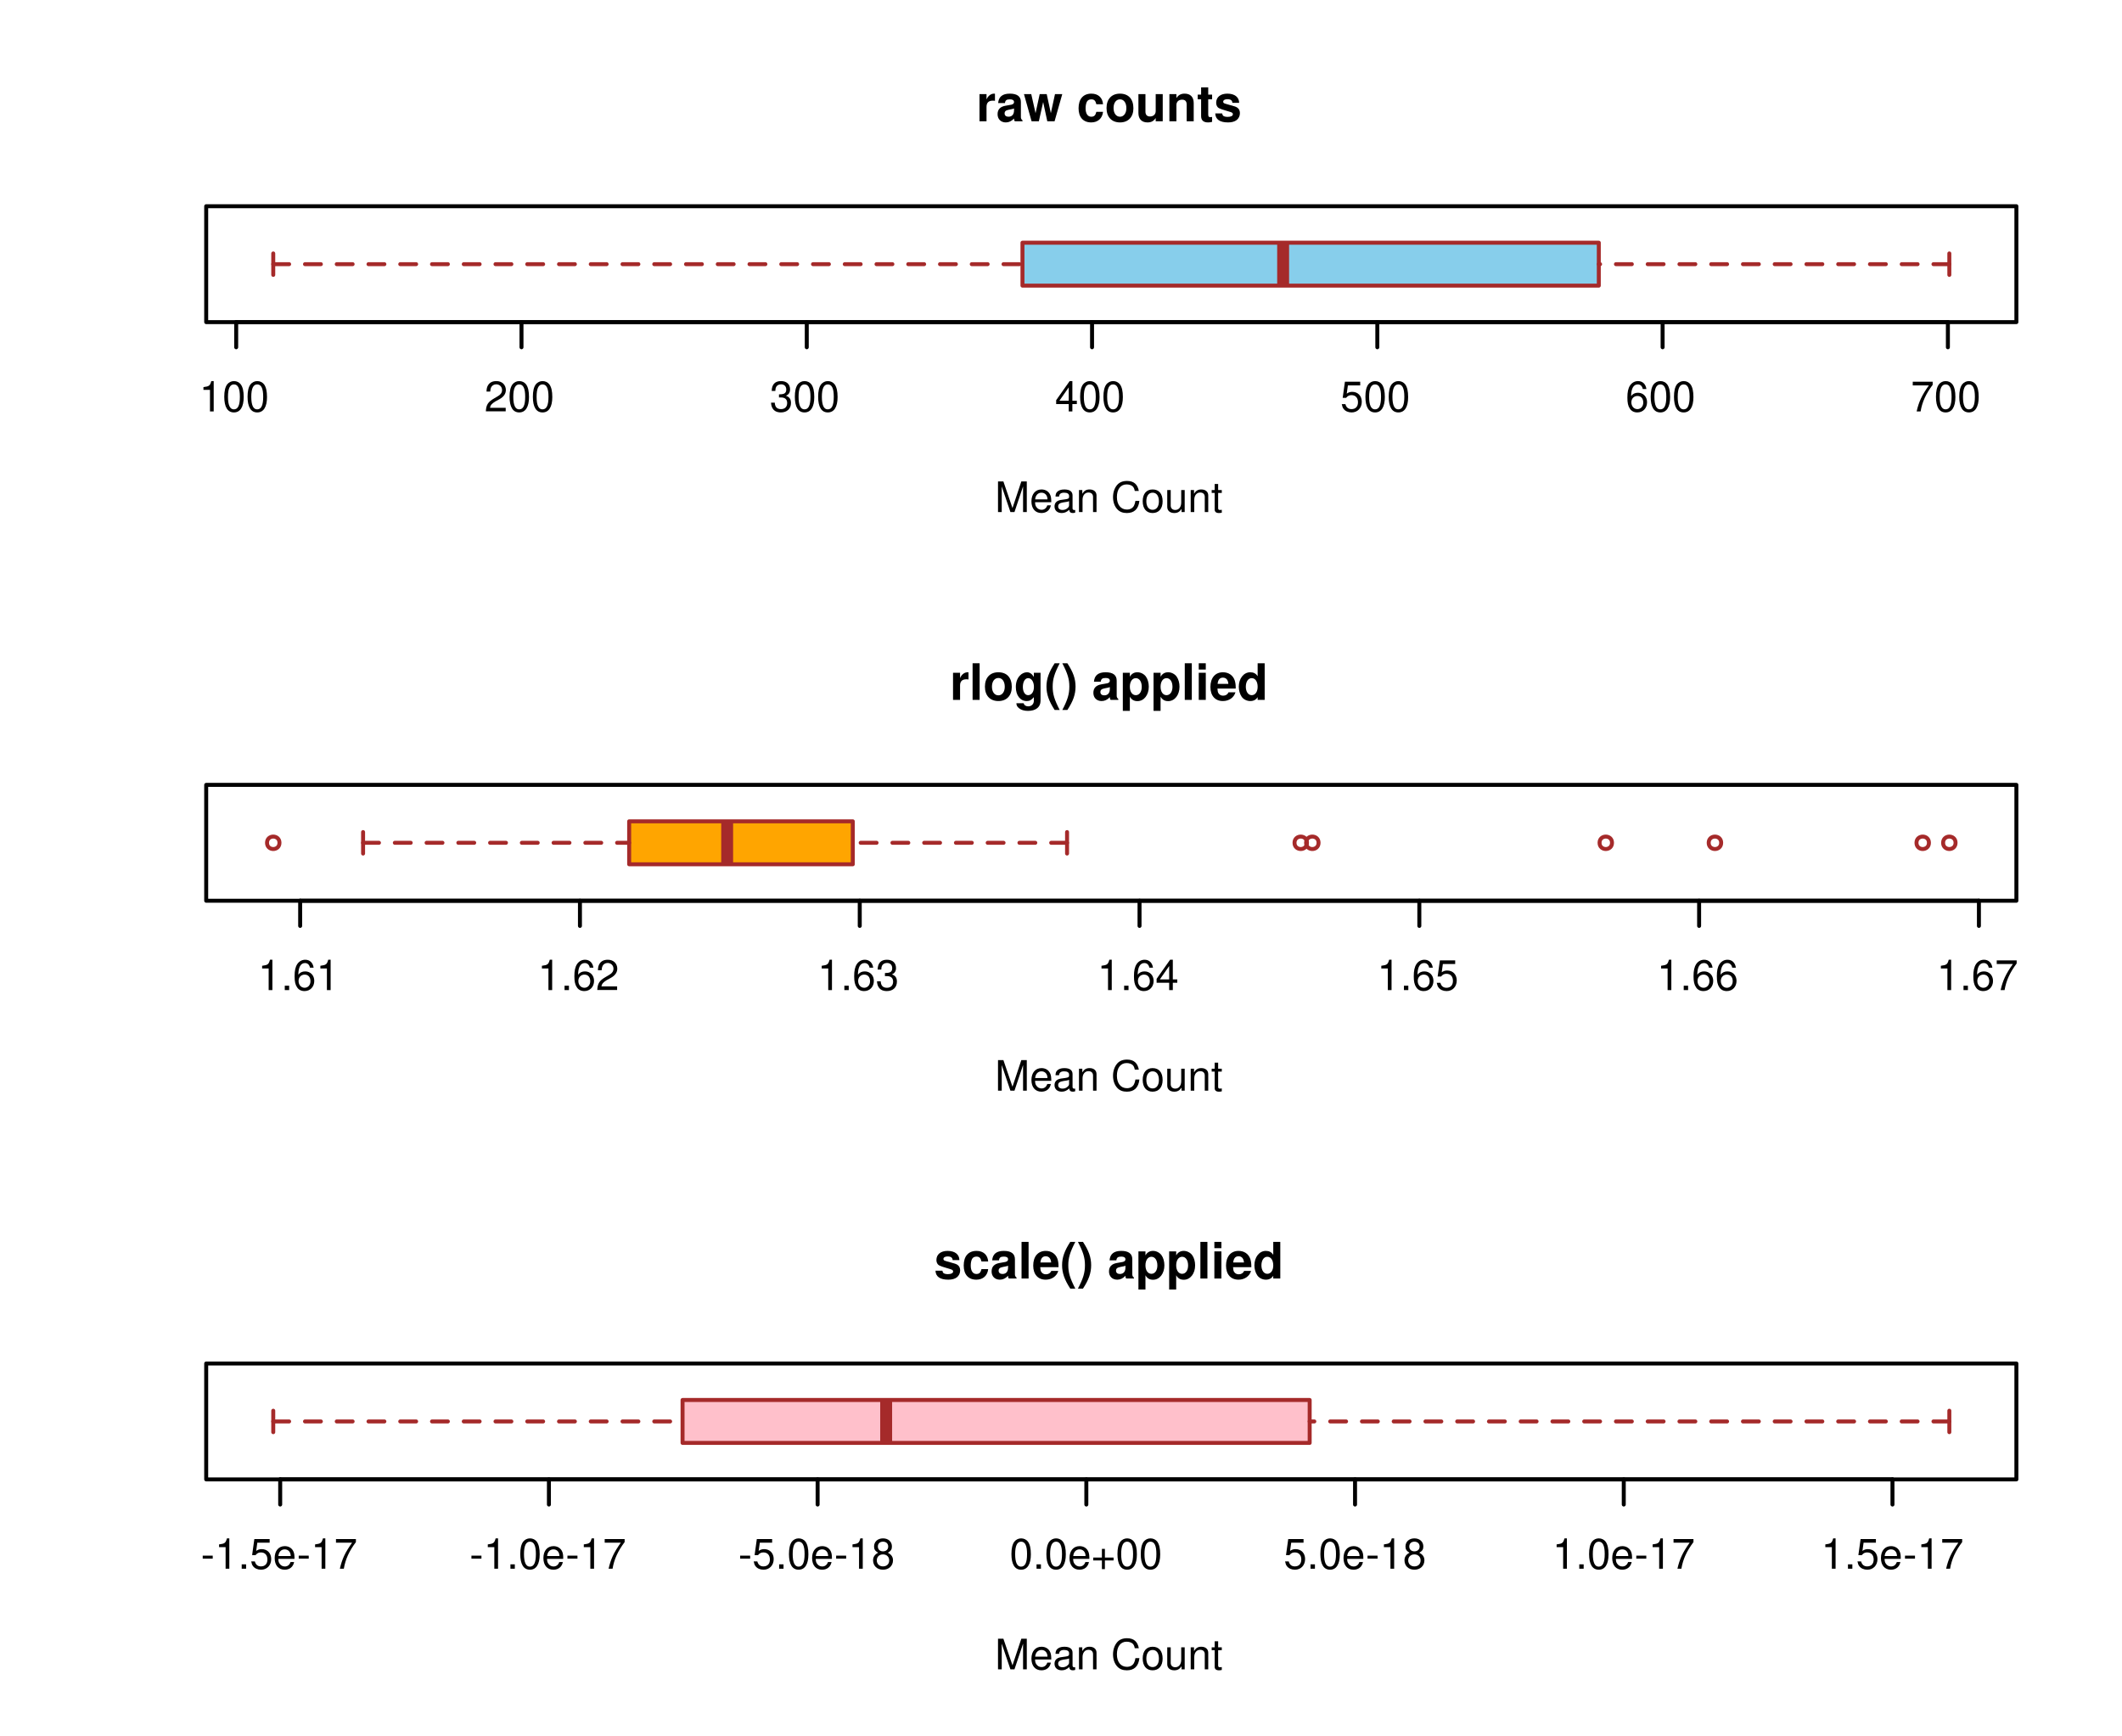 <?xml version="1.0" encoding="UTF-8"?>
<svg xmlns="http://www.w3.org/2000/svg" xmlns:xlink="http://www.w3.org/1999/xlink" width="401pt" height="328pt" viewBox="0 0 401 328" version="1.1">
<defs>
<g>
<symbol overflow="visible" id="glyph0-0">
<path style="stroke:none;" d=""/>
</symbol>
<symbol overflow="visible" id="glyph0-1">
<path style="stroke:none;" d="M 2.047 -4.078 L 2.047 0 L 2.75 0 L 2.75 -5.734 L 2.297 -5.734 C 2.047 -4.844 1.891 -4.734 0.812 -4.594 L 0.812 -4.078 Z M 2.047 -4.078 "/>
</symbol>
<symbol overflow="visible" id="glyph0-2">
<path style="stroke:none;" d="M 2.172 -5.734 C 1.656 -5.734 1.188 -5.484 0.891 -5.109 C 0.516 -4.594 0.344 -3.828 0.344 -2.766 C 0.344 -0.844 0.969 0.188 2.172 0.188 C 3.359 0.188 4.016 -0.844 4.016 -2.719 C 4.016 -3.828 3.844 -4.578 3.469 -5.109 C 3.172 -5.5 2.703 -5.734 2.172 -5.734 Z M 2.172 -5.109 C 2.938 -5.109 3.297 -4.344 3.297 -2.781 C 3.297 -1.156 2.938 -0.391 2.156 -0.391 C 1.422 -0.391 1.047 -1.188 1.047 -2.766 C 1.047 -4.344 1.422 -5.109 2.172 -5.109 Z M 2.172 -5.109 "/>
</symbol>
<symbol overflow="visible" id="glyph0-3">
<path style="stroke:none;" d="M 4.016 -0.688 L 1.047 -0.688 C 1.125 -1.172 1.375 -1.469 2.062 -1.891 L 2.859 -2.328 C 3.641 -2.766 4.047 -3.344 4.047 -4.062 C 4.047 -4.531 3.859 -4.969 3.531 -5.281 C 3.188 -5.578 2.781 -5.734 2.25 -5.734 C 1.531 -5.734 1 -5.469 0.703 -4.984 C 0.5 -4.688 0.406 -4.328 0.391 -3.75 L 1.094 -3.75 C 1.109 -4.141 1.172 -4.359 1.266 -4.562 C 1.438 -4.906 1.812 -5.125 2.219 -5.125 C 2.859 -5.125 3.328 -4.656 3.328 -4.047 C 3.328 -3.578 3.078 -3.188 2.578 -2.906 L 1.844 -2.469 C 0.672 -1.797 0.328 -1.266 0.266 -0.016 L 4.016 -0.016 Z M 4.016 -0.688 "/>
</symbol>
<symbol overflow="visible" id="glyph0-4">
<path style="stroke:none;" d="M 1.75 -2.641 L 2.125 -2.641 C 2.891 -2.641 3.297 -2.281 3.297 -1.594 C 3.297 -0.875 2.859 -0.438 2.141 -0.438 C 1.375 -0.438 1 -0.828 0.953 -1.656 L 0.25 -1.656 C 0.281 -1.203 0.359 -0.906 0.5 -0.656 C 0.797 -0.094 1.344 0.188 2.109 0.188 C 3.266 0.188 4.016 -0.516 4.016 -1.594 C 4.016 -2.328 3.734 -2.719 3.062 -2.969 C 3.578 -3.172 3.844 -3.578 3.844 -4.156 C 3.844 -5.141 3.203 -5.734 2.125 -5.734 C 1 -5.734 0.391 -5.094 0.375 -3.875 L 1.062 -3.875 C 1.078 -4.234 1.109 -4.422 1.203 -4.609 C 1.359 -4.922 1.703 -5.125 2.141 -5.125 C 2.75 -5.125 3.125 -4.75 3.125 -4.125 C 3.125 -3.719 2.984 -3.484 2.672 -3.344 C 2.484 -3.266 2.234 -3.234 1.75 -3.219 Z M 1.75 -2.641 "/>
</symbol>
<symbol overflow="visible" id="glyph0-5">
<path style="stroke:none;" d="M 2.594 -1.391 L 2.594 0 L 3.281 0 L 3.281 -1.391 L 4.125 -1.391 L 4.125 -2.016 L 3.281 -2.016 L 3.281 -5.734 L 2.766 -5.734 L 0.219 -2.125 L 0.219 -1.391 Z M 2.594 -2.016 L 0.828 -2.016 L 2.594 -4.547 Z M 2.594 -2.016 "/>
</symbol>
<symbol overflow="visible" id="glyph0-6">
<path style="stroke:none;" d="M 3.766 -5.609 L 0.875 -5.609 L 0.453 -2.562 L 1.094 -2.562 C 1.422 -2.953 1.688 -3.078 2.125 -3.078 C 2.891 -3.078 3.344 -2.562 3.344 -1.734 C 3.344 -0.922 2.891 -0.438 2.125 -0.438 C 1.516 -0.438 1.141 -0.75 0.969 -1.375 L 0.281 -1.375 C 0.375 -0.922 0.453 -0.703 0.625 -0.484 C 0.938 -0.062 1.5 0.188 2.141 0.188 C 3.266 0.188 4.062 -0.641 4.062 -1.828 C 4.062 -2.938 3.328 -3.703 2.25 -3.703 C 1.859 -3.703 1.531 -3.594 1.219 -3.359 L 1.438 -4.922 L 3.766 -4.922 Z M 3.766 -5.609 "/>
</symbol>
<symbol overflow="visible" id="glyph0-7">
<path style="stroke:none;" d="M 3.938 -4.234 C 3.812 -5.172 3.203 -5.734 2.359 -5.734 C 1.734 -5.734 1.188 -5.422 0.844 -4.906 C 0.484 -4.344 0.344 -3.656 0.344 -2.609 C 0.344 -1.641 0.469 -1.031 0.812 -0.531 C 1.109 -0.062 1.609 0.188 2.219 0.188 C 3.297 0.188 4.062 -0.625 4.062 -1.734 C 4.062 -2.781 3.344 -3.531 2.344 -3.531 C 1.797 -3.531 1.359 -3.328 1.047 -2.906 C 1.062 -4.328 1.5 -5.109 2.312 -5.109 C 2.797 -5.109 3.141 -4.797 3.25 -4.234 Z M 2.25 -2.922 C 2.938 -2.922 3.344 -2.438 3.344 -1.672 C 3.344 -0.953 2.875 -0.438 2.234 -0.438 C 1.578 -0.438 1.094 -0.984 1.094 -1.719 C 1.094 -2.422 1.562 -2.922 2.25 -2.922 Z M 2.25 -2.922 "/>
</symbol>
<symbol overflow="visible" id="glyph0-8">
<path style="stroke:none;" d="M 4.125 -5.609 L 0.359 -5.609 L 0.359 -4.922 L 3.406 -4.922 C 2.062 -3.016 1.516 -1.844 1.094 0 L 1.844 0 C 2.141 -1.797 2.859 -3.344 4.125 -5.031 Z M 4.125 -5.609 "/>
</symbol>
<symbol overflow="visible" id="glyph0-9">
<path style="stroke:none;" d="M 3.703 0 L 5.328 -4.844 L 5.328 0 L 6.031 0 L 6.031 -5.781 L 5 -5.781 L 3.328 -0.75 L 1.609 -5.781 L 0.594 -5.781 L 0.594 0 L 1.297 0 L 1.297 -4.844 L 2.938 0 Z M 3.703 0 "/>
</symbol>
<symbol overflow="visible" id="glyph0-10">
<path style="stroke:none;" d="M 4.062 -1.859 C 4.062 -2.484 4.016 -2.875 3.891 -3.172 C 3.625 -3.859 3 -4.266 2.219 -4.266 C 1.062 -4.266 0.312 -3.391 0.312 -2.016 C 0.312 -0.656 1.031 0.188 2.203 0.188 C 3.156 0.188 3.812 -0.359 3.984 -1.266 L 3.312 -1.266 C 3.125 -0.719 2.75 -0.422 2.219 -0.422 C 1.812 -0.422 1.453 -0.625 1.234 -0.969 C 1.062 -1.203 1.016 -1.438 1 -1.859 Z M 1.016 -2.391 C 1.078 -3.156 1.547 -3.656 2.203 -3.656 C 2.891 -3.656 3.344 -3.141 3.344 -2.391 Z M 1.016 -2.391 "/>
</symbol>
<symbol overflow="visible" id="glyph0-11">
<path style="stroke:none;" d="M 4.234 -0.391 C 4.172 -0.375 4.141 -0.375 4.094 -0.375 C 3.859 -0.375 3.734 -0.484 3.734 -0.703 L 3.734 -3.141 C 3.734 -3.875 3.203 -4.266 2.172 -4.266 C 1.562 -4.266 1.078 -4.094 0.797 -3.781 C 0.609 -3.578 0.531 -3.328 0.516 -2.922 L 1.188 -2.922 C 1.234 -3.438 1.531 -3.656 2.156 -3.656 C 2.75 -3.656 3.078 -3.438 3.078 -3.047 L 3.078 -2.875 C 3.078 -2.578 2.938 -2.484 2.391 -2.406 C 1.453 -2.297 1.312 -2.25 1.062 -2.156 C 0.578 -1.953 0.328 -1.578 0.328 -1.047 C 0.328 -0.297 0.859 0.188 1.688 0.188 C 2.219 0.188 2.641 0 3.109 -0.422 C 3.156 0 3.359 0.188 3.781 0.188 C 3.922 0.188 4.016 0.172 4.234 0.109 Z M 3.078 -1.312 C 3.078 -1.078 3.016 -0.953 2.812 -0.766 C 2.547 -0.516 2.219 -0.391 1.844 -0.391 C 1.328 -0.391 1.016 -0.641 1.016 -1.062 C 1.016 -1.5 1.312 -1.719 2.016 -1.828 C 2.719 -1.922 2.859 -1.953 3.078 -2.047 Z M 3.078 -1.312 "/>
</symbol>
<symbol overflow="visible" id="glyph0-12">
<path style="stroke:none;" d="M 0.547 -4.156 L 0.547 0 L 1.219 0 L 1.219 -2.297 C 1.219 -3.141 1.656 -3.688 2.344 -3.688 C 2.875 -3.688 3.203 -3.375 3.203 -2.875 L 3.203 0 L 3.859 0 L 3.859 -3.141 C 3.859 -3.828 3.344 -4.266 2.547 -4.266 C 1.922 -4.266 1.531 -4.031 1.172 -3.453 L 1.172 -4.156 Z M 0.547 -4.156 "/>
</symbol>
<symbol overflow="visible" id="glyph0-13">
<path style="stroke:none;" d=""/>
</symbol>
<symbol overflow="visible" id="glyph0-14">
<path style="stroke:none;" d="M 5.25 -3.984 C 5.016 -5.25 4.281 -5.875 3.016 -5.875 C 2.234 -5.875 1.609 -5.625 1.188 -5.156 C 0.672 -4.578 0.375 -3.75 0.375 -2.812 C 0.375 -1.875 0.672 -1.047 1.219 -0.484 C 1.656 -0.031 2.234 0.188 2.984 0.188 C 4.391 0.188 5.188 -0.578 5.359 -2.109 L 4.609 -2.109 C 4.547 -1.719 4.453 -1.438 4.344 -1.219 C 4.109 -0.734 3.609 -0.469 3 -0.469 C 1.844 -0.469 1.109 -1.391 1.109 -2.828 C 1.109 -4.312 1.812 -5.219 2.938 -5.219 C 3.406 -5.219 3.828 -5.078 4.078 -4.859 C 4.281 -4.656 4.406 -4.422 4.484 -3.984 Z M 5.25 -3.984 "/>
</symbol>
<symbol overflow="visible" id="glyph0-15">
<path style="stroke:none;" d="M 2.156 -4.266 C 0.984 -4.266 0.281 -3.438 0.281 -2.047 C 0.281 -0.641 0.984 0.188 2.156 0.188 C 3.328 0.188 4.047 -0.656 4.047 -2.016 C 4.047 -3.453 3.359 -4.266 2.156 -4.266 Z M 2.156 -3.656 C 2.906 -3.656 3.344 -3.047 3.344 -2.016 C 3.344 -1.031 2.891 -0.422 2.156 -0.422 C 1.422 -0.422 0.969 -1.031 0.969 -2.047 C 0.969 -3.047 1.422 -3.656 2.156 -3.656 Z M 2.156 -3.656 "/>
</symbol>
<symbol overflow="visible" id="glyph0-16">
<path style="stroke:none;" d="M 3.812 0 L 3.812 -4.156 L 3.156 -4.156 L 3.156 -1.797 C 3.156 -0.953 2.719 -0.391 2.031 -0.391 C 1.5 -0.391 1.172 -0.719 1.172 -1.219 L 1.172 -4.156 L 0.516 -4.156 L 0.516 -0.953 C 0.516 -0.266 1.031 0.188 1.844 0.188 C 2.453 0.188 2.844 -0.031 3.219 -0.578 L 3.219 0 Z M 3.812 0 "/>
</symbol>
<symbol overflow="visible" id="glyph0-17">
<path style="stroke:none;" d="M 2.016 -4.156 L 1.328 -4.156 L 1.328 -5.297 L 0.672 -5.297 L 0.672 -4.156 L 0.109 -4.156 L 0.109 -3.609 L 0.672 -3.609 L 0.672 -0.469 C 0.672 -0.047 0.953 0.188 1.469 0.188 C 1.641 0.188 1.797 0.172 2.016 0.125 L 2.016 -0.422 C 1.922 -0.406 1.828 -0.391 1.688 -0.391 C 1.406 -0.391 1.328 -0.469 1.328 -0.766 L 1.328 -3.609 L 2.016 -3.609 Z M 2.016 -4.156 "/>
</symbol>
<symbol overflow="visible" id="glyph0-18">
<path style="stroke:none;" d="M 1.516 -0.828 L 0.688 -0.828 L 0.688 0 L 1.516 0 Z M 1.516 -0.828 "/>
</symbol>
<symbol overflow="visible" id="glyph0-19">
<path style="stroke:none;" d="M 2.25 -2.469 L 0.359 -2.469 L 0.359 -1.906 L 2.25 -1.906 Z M 2.25 -2.469 "/>
</symbol>
<symbol overflow="visible" id="glyph0-20">
<path style="stroke:none;" d="M 3.094 -3.016 C 3.688 -3.375 3.859 -3.656 3.859 -4.203 C 3.859 -5.109 3.172 -5.734 2.172 -5.734 C 1.188 -5.734 0.484 -5.109 0.484 -4.203 C 0.484 -3.656 0.672 -3.375 1.25 -3.016 C 0.609 -2.688 0.297 -2.219 0.297 -1.594 C 0.297 -0.547 1.062 0.188 2.172 0.188 C 3.281 0.188 4.062 -0.547 4.062 -1.594 C 4.062 -2.219 3.75 -2.688 3.094 -3.016 Z M 2.172 -5.109 C 2.766 -5.109 3.156 -4.75 3.156 -4.188 C 3.156 -3.641 2.766 -3.281 2.172 -3.281 C 1.578 -3.281 1.203 -3.641 1.203 -4.203 C 1.203 -4.75 1.578 -5.109 2.172 -5.109 Z M 2.172 -2.703 C 2.875 -2.703 3.344 -2.234 3.344 -1.578 C 3.344 -0.891 2.891 -0.438 2.156 -0.438 C 1.484 -0.438 1 -0.906 1 -1.562 C 1 -2.25 1.469 -2.703 2.172 -2.703 Z M 2.172 -2.703 "/>
</symbol>
<symbol overflow="visible" id="glyph0-21">
<path style="stroke:none;" d="M 4.234 -2.109 L 2.594 -2.109 L 2.594 -3.75 L 2.031 -3.75 L 2.031 -2.109 L 0.391 -2.109 L 0.391 -1.562 L 2.031 -1.562 L 2.031 0.078 L 2.594 0.078 L 2.594 -1.562 L 4.234 -1.562 Z M 4.234 -2.109 "/>
</symbol>
<symbol overflow="visible" id="glyph1-0">
<path style="stroke:none;" d=""/>
</symbol>
<symbol overflow="visible" id="glyph1-1">
<path style="stroke:none;" d="M 0.594 -5.125 L 0.594 0 L 1.922 0 L 1.922 -2.719 C 1.922 -3.5 2.312 -3.891 3.094 -3.891 C 3.234 -3.891 3.328 -3.891 3.516 -3.859 L 3.516 -5.203 C 3.438 -5.219 3.406 -5.219 3.359 -5.219 C 2.75 -5.219 2.219 -4.812 1.922 -4.125 L 1.922 -5.125 Z M 0.594 -5.125 "/>
</symbol>
<symbol overflow="visible" id="glyph1-2">
<path style="stroke:none;" d="M 4.984 -0.156 C 4.75 -0.375 4.672 -0.531 4.672 -0.781 L 4.672 -3.641 C 4.672 -4.688 3.969 -5.219 2.578 -5.219 C 1.188 -5.219 0.469 -4.625 0.375 -3.438 L 1.656 -3.438 C 1.734 -3.969 1.953 -4.141 2.609 -4.141 C 3.109 -4.141 3.375 -3.969 3.375 -3.625 C 3.375 -3.453 3.281 -3.312 3.141 -3.234 C 2.969 -3.141 2.969 -3.141 2.312 -3.031 L 1.781 -2.938 C 0.766 -2.766 0.266 -2.234 0.266 -1.328 C 0.266 -0.406 0.891 0.219 1.828 0.219 C 2.391 0.219 2.906 -0.016 3.375 -0.516 C 3.375 -0.25 3.406 -0.156 3.531 0 L 4.984 0 Z M 3.375 -2.062 C 3.375 -1.297 3 -0.859 2.312 -0.859 C 1.875 -0.859 1.594 -1.094 1.594 -1.469 C 1.594 -1.875 1.812 -2.062 2.359 -2.172 L 2.812 -2.266 C 3.156 -2.328 3.219 -2.344 3.375 -2.422 Z M 3.375 -2.062 "/>
</symbol>
<symbol overflow="visible" id="glyph1-3">
<path style="stroke:none;" d="M 5.828 0 L 7.281 -5.125 L 5.906 -5.125 L 5.125 -1.531 L 4.344 -5.125 L 3.016 -5.125 L 2.234 -1.531 L 1.422 -5.125 L 0.047 -5.125 L 1.484 0 L 2.859 0 L 3.672 -3.625 L 4.453 0 Z M 5.828 0 "/>
</symbol>
<symbol overflow="visible" id="glyph1-4">
<path style="stroke:none;" d=""/>
</symbol>
<symbol overflow="visible" id="glyph1-5">
<path style="stroke:none;" d="M 4.953 -3.219 C 4.859 -4.469 4.031 -5.219 2.75 -5.219 C 1.203 -5.219 0.328 -4.203 0.328 -2.453 C 0.328 -0.766 1.203 0.219 2.719 0.219 C 3.969 0.219 4.828 -0.547 4.953 -1.781 L 3.688 -1.781 C 3.531 -1.109 3.266 -0.859 2.719 -0.859 C 2.047 -0.859 1.656 -1.453 1.656 -2.453 C 1.656 -2.953 1.75 -3.406 1.906 -3.703 C 2.062 -3.984 2.359 -4.141 2.734 -4.141 C 3.281 -4.141 3.531 -3.891 3.688 -3.219 Z M 4.953 -3.219 "/>
</symbol>
<symbol overflow="visible" id="glyph1-6">
<path style="stroke:none;" d="M 2.859 -5.219 C 1.297 -5.219 0.328 -4.188 0.328 -2.5 C 0.328 -0.812 1.297 0.219 2.875 0.219 C 4.438 0.219 5.406 -0.812 5.406 -2.453 C 5.406 -4.203 4.469 -5.219 2.859 -5.219 Z M 2.875 -4.141 C 3.594 -4.141 4.078 -3.484 4.078 -2.484 C 4.078 -1.516 3.578 -0.859 2.875 -0.859 C 2.141 -0.859 1.656 -1.516 1.656 -2.5 C 1.656 -3.484 2.141 -4.141 2.875 -4.141 Z M 2.875 -4.141 "/>
</symbol>
<symbol overflow="visible" id="glyph1-7">
<path style="stroke:none;" d="M 5.141 0 L 5.141 -5.125 L 3.812 -5.125 L 3.812 -1.922 C 3.812 -1.312 3.391 -0.906 2.734 -0.906 C 2.172 -0.906 1.875 -1.219 1.875 -1.828 L 1.875 -5.125 L 0.547 -5.125 L 0.547 -1.562 C 0.547 -0.422 1.172 0.219 2.266 0.219 C 2.969 0.219 3.422 -0.031 3.812 -0.609 L 3.812 0 Z M 5.141 0 "/>
</symbol>
<symbol overflow="visible" id="glyph1-8">
<path style="stroke:none;" d="M 0.594 -5.125 L 0.594 0 L 1.922 0 L 1.922 -3.078 C 1.922 -3.688 2.344 -4.078 3 -4.078 C 3.578 -4.078 3.859 -3.766 3.859 -3.156 L 3.859 0 L 5.188 0 L 5.188 -3.438 C 5.188 -4.578 4.562 -5.219 3.469 -5.219 C 2.781 -5.219 2.312 -4.969 1.922 -4.391 L 1.922 -5.125 Z M 0.594 -5.125 "/>
</symbol>
<symbol overflow="visible" id="glyph1-9">
<path style="stroke:none;" d="M 2.859 -5.031 L 2.125 -5.031 L 2.125 -6.406 L 0.781 -6.406 L 0.781 -5.031 L 0.141 -5.031 L 0.141 -4.141 L 0.781 -4.141 L 0.781 -0.984 C 0.781 -0.188 1.219 0.219 2.094 0.219 C 2.391 0.219 2.609 0.188 2.859 0.109 L 2.859 -0.812 C 2.719 -0.797 2.656 -0.781 2.562 -0.781 C 2.203 -0.781 2.125 -0.891 2.125 -1.344 L 2.125 -4.141 L 2.859 -4.141 Z M 2.859 -5.031 "/>
</symbol>
<symbol overflow="visible" id="glyph1-10">
<path style="stroke:none;" d="M 4.797 -3.484 C 4.781 -4.562 3.938 -5.219 2.562 -5.219 C 1.266 -5.219 0.453 -4.562 0.453 -3.5 C 0.453 -3.156 0.562 -2.875 0.734 -2.672 C 0.922 -2.484 1.078 -2.406 1.578 -2.234 L 3.156 -1.75 C 3.5 -1.641 3.609 -1.531 3.609 -1.328 C 3.609 -1.016 3.234 -0.828 2.625 -0.828 C 2.266 -0.828 2 -0.891 1.828 -1 C 1.688 -1.109 1.641 -1.219 1.578 -1.484 L 0.281 -1.484 C 0.312 -0.359 1.141 0.219 2.703 0.219 C 3.406 0.219 3.953 0.062 4.328 -0.234 C 4.719 -0.547 4.938 -1.016 4.938 -1.516 C 4.938 -2.188 4.609 -2.609 3.938 -2.812 L 2.25 -3.297 C 1.875 -3.406 1.781 -3.484 1.781 -3.703 C 1.781 -3.984 2.094 -4.172 2.562 -4.172 C 3.188 -4.172 3.5 -3.938 3.516 -3.484 Z M 4.797 -3.484 "/>
</symbol>
<symbol overflow="visible" id="glyph1-11">
<path style="stroke:none;" d="M 1.969 -6.922 L 0.641 -6.922 L 0.641 0 L 1.969 0 Z M 1.969 -6.922 "/>
</symbol>
<symbol overflow="visible" id="glyph1-12">
<path style="stroke:none;" d="M 3.797 -5.125 L 3.797 -4.344 C 3.422 -4.938 3.016 -5.219 2.484 -5.219 C 2.031 -5.219 1.516 -4.984 1.172 -4.609 C 0.656 -4.078 0.391 -3.344 0.391 -2.438 C 0.391 -0.859 1.219 0.219 2.453 0.219 C 3 0.219 3.328 0.031 3.797 -0.516 L 3.797 0.172 C 3.797 0.781 3.359 1.219 2.734 1.219 C 2.266 1.219 1.969 1 1.859 0.625 L 0.5 0.625 C 0.5 1.016 0.641 1.297 1 1.578 C 1.406 1.906 1.969 2.078 2.688 2.078 C 4.172 2.078 5.062 1.359 5.062 0.172 L 5.062 -5.125 Z M 2.719 -4.109 C 3.359 -4.109 3.812 -3.406 3.812 -2.453 C 3.812 -1.531 3.375 -0.891 2.703 -0.891 C 2.125 -0.891 1.719 -1.531 1.719 -2.453 C 1.719 -3.422 2.125 -4.109 2.719 -4.109 Z M 2.719 -4.109 "/>
</symbol>
<symbol overflow="visible" id="glyph1-13">
<path style="stroke:none;" d="M 1.922 -6.922 C 0.844 -5.266 0.375 -3.984 0.375 -2.516 C 0.375 -1.047 0.844 0.25 1.922 1.906 L 2.875 1.906 C 1.859 -0.062 1.547 -1.109 1.547 -2.516 C 1.547 -3.906 1.875 -4.984 2.875 -6.922 Z M 1.922 -6.922 "/>
</symbol>
<symbol overflow="visible" id="glyph1-14">
<path style="stroke:none;" d="M 1.156 1.906 C 2.25 0.25 2.703 -1.047 2.703 -2.516 C 2.703 -3.984 2.25 -5.266 1.156 -6.922 L 0.203 -6.922 C 1.219 -4.969 1.531 -3.906 1.531 -2.516 C 1.531 -1.109 1.219 -0.031 0.203 1.906 Z M 1.156 1.906 "/>
</symbol>
<symbol overflow="visible" id="glyph1-15">
<path style="stroke:none;" d="M 1.875 -5.125 L 0.547 -5.125 L 0.547 2.078 L 1.875 2.078 L 1.875 -0.609 C 2.203 -0.031 2.656 0.234 3.312 0.234 C 4.547 0.234 5.453 -0.938 5.453 -2.484 C 5.453 -3.219 5.25 -3.938 4.906 -4.406 C 4.562 -4.891 3.922 -5.219 3.312 -5.219 C 2.656 -5.219 2.203 -4.938 1.875 -4.375 Z M 3 -4.109 C 3.672 -4.109 4.125 -3.453 4.125 -2.469 C 4.125 -1.531 3.672 -0.891 3 -0.891 C 2.328 -0.891 1.875 -1.531 1.875 -2.484 C 1.875 -3.453 2.328 -4.109 3 -4.109 Z M 3 -4.109 "/>
</symbol>
<symbol overflow="visible" id="glyph1-16">
<path style="stroke:none;" d="M 1.969 -5.125 L 0.641 -5.125 L 0.641 0 L 1.969 0 Z M 1.969 -6.922 L 0.641 -6.922 L 0.641 -5.734 L 1.969 -5.734 Z M 1.969 -6.922 "/>
</symbol>
<symbol overflow="visible" id="glyph1-17">
<path style="stroke:none;" d="M 4.984 -2.141 C 4.984 -2.266 4.984 -2.312 4.984 -2.375 C 4.984 -2.891 4.906 -3.359 4.781 -3.719 C 4.453 -4.656 3.625 -5.219 2.578 -5.219 C 1.109 -5.219 0.203 -4.156 0.203 -2.438 C 0.203 -0.781 1.109 0.219 2.562 0.219 C 3.703 0.219 4.641 -0.422 4.938 -1.438 L 3.625 -1.438 C 3.453 -1.031 3.094 -0.797 2.609 -0.797 C 2.219 -0.797 1.922 -0.953 1.734 -1.25 C 1.609 -1.438 1.562 -1.656 1.531 -2.141 Z M 1.562 -3.031 C 1.641 -3.812 1.969 -4.203 2.562 -4.203 C 3.172 -4.203 3.531 -3.797 3.594 -3.031 Z M 1.562 -3.031 "/>
</symbol>
<symbol overflow="visible" id="glyph1-18">
<path style="stroke:none;" d="M 3.844 0 L 5.172 0 L 5.172 -6.922 L 3.844 -6.922 L 3.844 -4.469 C 3.516 -4.984 3.078 -5.219 2.438 -5.219 C 1.203 -5.219 0.281 -4.031 0.281 -2.484 C 0.281 -1.797 0.484 -1.094 0.828 -0.594 C 1.172 -0.094 1.812 0.219 2.438 0.219 C 3.078 0.219 3.516 -0.016 3.844 -0.516 Z M 2.719 -4.109 C 3.406 -4.109 3.844 -3.453 3.844 -2.469 C 3.844 -1.531 3.391 -0.891 2.719 -0.891 C 2.062 -0.891 1.609 -1.547 1.609 -2.484 C 1.609 -3.453 2.062 -4.109 2.719 -4.109 Z M 2.719 -4.109 "/>
</symbol>
</g>
</defs>
<g id="surface1863">
<rect x="0" y="0" width="401" height="328" style="fill:rgb(100%,100%,100%);fill-opacity:1;stroke:none;"/>
<path style=" stroke:none;fill-rule:nonzero;fill:rgb(52.941%,80.784%,92.157%);fill-opacity:1;" d="M 193.219 53.969 L 193.219 45.859 L 302.129 45.859 L 302.129 53.969 Z M 193.219 53.969 "/>
<path style="fill:none;stroke-width:2.25;stroke-linecap:butt;stroke-linejoin:round;stroke:rgb(64.706%,16.471%,16.471%);stroke-opacity:1;stroke-miterlimit:10;" d="M 242.477 53.969 L 242.477 45.859 "/>
<path style="fill:none;stroke-width:0.75;stroke-linecap:round;stroke-linejoin:round;stroke:rgb(64.706%,16.471%,16.471%);stroke-opacity:1;stroke-dasharray:3,3;stroke-miterlimit:10;" d="M 51.637 49.914 L 193.219 49.914 "/>
<path style="fill:none;stroke-width:0.75;stroke-linecap:round;stroke-linejoin:round;stroke:rgb(64.706%,16.471%,16.471%);stroke-opacity:1;stroke-dasharray:3,3;stroke-miterlimit:10;" d="M 368.371 49.914 L 302.129 49.914 "/>
<path style="fill:none;stroke-width:0.75;stroke-linecap:round;stroke-linejoin:round;stroke:rgb(64.706%,16.471%,16.471%);stroke-opacity:1;stroke-miterlimit:10;" d="M 51.637 51.941 L 51.637 47.887 "/>
<path style="fill:none;stroke-width:0.75;stroke-linecap:round;stroke-linejoin:round;stroke:rgb(64.706%,16.471%,16.471%);stroke-opacity:1;stroke-miterlimit:10;" d="M 368.371 51.941 L 368.371 47.887 "/>
<path style="fill:none;stroke-width:0.75;stroke-linecap:round;stroke-linejoin:round;stroke:rgb(64.706%,16.471%,16.471%);stroke-opacity:1;stroke-miterlimit:10;" d="M 193.219 53.969 L 193.219 45.859 L 302.129 45.859 L 302.129 53.969 Z M 193.219 53.969 "/>
<path style="fill:none;stroke-width:0.75;stroke-linecap:round;stroke-linejoin:round;stroke:rgb(0%,0%,0%);stroke-opacity:1;stroke-miterlimit:10;" d="M 44.633 60.863 L 368.098 60.863 "/>
<path style="fill:none;stroke-width:0.75;stroke-linecap:round;stroke-linejoin:round;stroke:rgb(0%,0%,0%);stroke-opacity:1;stroke-miterlimit:10;" d="M 44.633 60.863 L 44.633 65.613 "/>
<path style="fill:none;stroke-width:0.75;stroke-linecap:round;stroke-linejoin:round;stroke:rgb(0%,0%,0%);stroke-opacity:1;stroke-miterlimit:10;" d="M 98.547 60.863 L 98.547 65.613 "/>
<path style="fill:none;stroke-width:0.75;stroke-linecap:round;stroke-linejoin:round;stroke:rgb(0%,0%,0%);stroke-opacity:1;stroke-miterlimit:10;" d="M 152.457 60.863 L 152.457 65.613 "/>
<path style="fill:none;stroke-width:0.75;stroke-linecap:round;stroke-linejoin:round;stroke:rgb(0%,0%,0%);stroke-opacity:1;stroke-miterlimit:10;" d="M 206.367 60.863 L 206.367 65.613 "/>
<path style="fill:none;stroke-width:0.75;stroke-linecap:round;stroke-linejoin:round;stroke:rgb(0%,0%,0%);stroke-opacity:1;stroke-miterlimit:10;" d="M 260.277 60.863 L 260.277 65.613 "/>
<path style="fill:none;stroke-width:0.75;stroke-linecap:round;stroke-linejoin:round;stroke:rgb(0%,0%,0%);stroke-opacity:1;stroke-miterlimit:10;" d="M 314.188 60.863 L 314.188 65.613 "/>
<path style="fill:none;stroke-width:0.75;stroke-linecap:round;stroke-linejoin:round;stroke:rgb(0%,0%,0%);stroke-opacity:1;stroke-miterlimit:10;" d="M 368.098 60.863 L 368.098 65.613 "/>
<g style="fill:rgb(0%,0%,0%);fill-opacity:1;">
  <use xlink:href="#glyph0-1" x="37.633" y="77.741"/>
  <use xlink:href="#glyph0-2" x="42.036" y="77.741"/>
  <use xlink:href="#glyph0-2" x="46.439" y="77.741"/>
</g>
<g style="fill:rgb(0%,0%,0%);fill-opacity:1;">
  <use xlink:href="#glyph0-3" x="91.547" y="77.741"/>
  <use xlink:href="#glyph0-2" x="95.95" y="77.741"/>
  <use xlink:href="#glyph0-2" x="100.354" y="77.741"/>
</g>
<g style="fill:rgb(0%,0%,0%);fill-opacity:1;">
  <use xlink:href="#glyph0-4" x="145.457" y="77.741"/>
  <use xlink:href="#glyph0-2" x="149.86" y="77.741"/>
  <use xlink:href="#glyph0-2" x="154.264" y="77.741"/>
</g>
<g style="fill:rgb(0%,0%,0%);fill-opacity:1;">
  <use xlink:href="#glyph0-5" x="199.367" y="77.741"/>
  <use xlink:href="#glyph0-2" x="203.771" y="77.741"/>
  <use xlink:href="#glyph0-2" x="208.174" y="77.741"/>
</g>
<g style="fill:rgb(0%,0%,0%);fill-opacity:1;">
  <use xlink:href="#glyph0-6" x="253.277" y="77.741"/>
  <use xlink:href="#glyph0-2" x="257.681" y="77.741"/>
  <use xlink:href="#glyph0-2" x="262.084" y="77.741"/>
</g>
<g style="fill:rgb(0%,0%,0%);fill-opacity:1;">
  <use xlink:href="#glyph0-7" x="307.188" y="77.741"/>
  <use xlink:href="#glyph0-2" x="311.591" y="77.741"/>
  <use xlink:href="#glyph0-2" x="315.994" y="77.741"/>
</g>
<g style="fill:rgb(0%,0%,0%);fill-opacity:1;">
  <use xlink:href="#glyph0-8" x="361.098" y="77.741"/>
  <use xlink:href="#glyph0-2" x="365.501" y="77.741"/>
  <use xlink:href="#glyph0-2" x="369.904" y="77.741"/>
</g>
<g style="fill:rgb(0%,0%,0%);fill-opacity:1;">
  <use xlink:href="#glyph1-1" x="184.504" y="22.913"/>
  <use xlink:href="#glyph1-2" x="188.249" y="22.913"/>
  <use xlink:href="#glyph1-3" x="193.457" y="22.913"/>
  <use xlink:href="#glyph1-4" x="200.851" y="22.913"/>
  <use xlink:href="#glyph1-5" x="203.492" y="22.913"/>
  <use xlink:href="#glyph1-6" x="208.776" y="22.913"/>
  <use xlink:href="#glyph1-7" x="214.583" y="22.913"/>
  <use xlink:href="#glyph1-8" x="220.39" y="22.913"/>
  <use xlink:href="#glyph1-9" x="226.196" y="22.913"/>
  <use xlink:href="#glyph1-10" x="229.371" y="22.913"/>
</g>
<g style="fill:rgb(0%,0%,0%);fill-opacity:1;">
  <use xlink:href="#glyph0-9" x="188.004" y="96.749"/>
  <use xlink:href="#glyph0-10" x="194.601" y="96.749"/>
  <use xlink:href="#glyph0-11" x="198.948" y="96.749"/>
  <use xlink:href="#glyph0-12" x="203.352" y="96.749"/>
  <use xlink:href="#glyph0-13" x="207.755" y="96.749"/>
  <use xlink:href="#glyph0-14" x="209.956" y="96.749"/>
  <use xlink:href="#glyph0-15" x="215.658" y="96.749"/>
  <use xlink:href="#glyph0-16" x="220.062" y="96.749"/>
  <use xlink:href="#glyph0-12" x="224.465" y="96.749"/>
  <use xlink:href="#glyph0-17" x="228.868" y="96.749"/>
</g>
<path style="fill:none;stroke-width:0.75;stroke-linecap:round;stroke-linejoin:round;stroke:rgb(0%,0%,0%);stroke-opacity:1;stroke-miterlimit:10;" d="M 38.965 60.863 L 381.043 60.863 L 381.043 38.965 L 38.965 38.965 Z M 38.965 60.863 "/>
<path style=" stroke:none;fill-rule:nonzero;fill:rgb(100%,64.706%,0%);fill-opacity:1;" d="M 118.895 163.305 L 118.895 155.191 L 161.152 155.191 L 161.152 163.305 Z M 118.895 163.305 "/>
<path style="fill:none;stroke-width:2.25;stroke-linecap:butt;stroke-linejoin:round;stroke:rgb(64.706%,16.471%,16.471%);stroke-opacity:1;stroke-miterlimit:10;" d="M 137.414 163.305 L 137.414 155.191 "/>
<path style="fill:none;stroke-width:0.75;stroke-linecap:round;stroke-linejoin:round;stroke:rgb(64.706%,16.471%,16.471%);stroke-opacity:1;stroke-dasharray:3,3;stroke-miterlimit:10;" d="M 68.613 159.246 L 118.895 159.246 "/>
<path style="fill:none;stroke-width:0.75;stroke-linecap:round;stroke-linejoin:round;stroke:rgb(64.706%,16.471%,16.471%);stroke-opacity:1;stroke-dasharray:3,3;stroke-miterlimit:10;" d="M 201.645 159.246 L 161.152 159.246 "/>
<path style="fill:none;stroke-width:0.75;stroke-linecap:round;stroke-linejoin:round;stroke:rgb(64.706%,16.471%,16.471%);stroke-opacity:1;stroke-miterlimit:10;" d="M 68.613 161.277 L 68.613 157.219 "/>
<path style="fill:none;stroke-width:0.75;stroke-linecap:round;stroke-linejoin:round;stroke:rgb(64.706%,16.471%,16.471%);stroke-opacity:1;stroke-miterlimit:10;" d="M 201.645 161.277 L 201.645 157.219 "/>
<path style="fill:none;stroke-width:0.75;stroke-linecap:round;stroke-linejoin:round;stroke:rgb(64.706%,16.471%,16.471%);stroke-opacity:1;stroke-miterlimit:10;" d="M 118.895 163.305 L 118.895 155.191 L 161.152 155.191 L 161.152 163.305 Z M 118.895 163.305 "/>
<path style="fill:none;stroke-width:0.75;stroke-linecap:round;stroke-linejoin:round;stroke:rgb(64.706%,16.471%,16.471%);stroke-opacity:1;stroke-miterlimit:10;" d="M 246.98 159.246 C 246.98 160.816 244.629 160.816 244.629 159.246 C 244.629 157.68 246.98 157.68 246.98 159.246 "/>
<path style="fill:none;stroke-width:0.75;stroke-linecap:round;stroke-linejoin:round;stroke:rgb(64.706%,16.471%,16.471%);stroke-opacity:1;stroke-miterlimit:10;" d="M 325.254 159.246 C 325.254 160.816 322.898 160.816 322.898 159.246 C 322.898 157.68 325.254 157.68 325.254 159.246 "/>
<path style="fill:none;stroke-width:0.75;stroke-linecap:round;stroke-linejoin:round;stroke:rgb(64.706%,16.471%,16.471%);stroke-opacity:1;stroke-miterlimit:10;" d="M 249.172 159.246 C 249.172 160.816 246.816 160.816 246.816 159.246 C 246.816 157.68 249.172 157.68 249.172 159.246 "/>
<path style="fill:none;stroke-width:0.75;stroke-linecap:round;stroke-linejoin:round;stroke:rgb(64.706%,16.471%,16.471%);stroke-opacity:1;stroke-miterlimit:10;" d="M 52.812 159.246 C 52.812 160.816 50.461 160.816 50.461 159.246 C 50.461 157.68 52.812 157.68 52.812 159.246 "/>
<path style="fill:none;stroke-width:0.75;stroke-linecap:round;stroke-linejoin:round;stroke:rgb(64.706%,16.471%,16.471%);stroke-opacity:1;stroke-miterlimit:10;" d="M 304.625 159.246 C 304.625 160.816 302.273 160.816 302.273 159.246 C 302.273 157.68 304.625 157.68 304.625 159.246 "/>
<path style="fill:none;stroke-width:0.75;stroke-linecap:round;stroke-linejoin:round;stroke:rgb(64.706%,16.471%,16.471%);stroke-opacity:1;stroke-miterlimit:10;" d="M 369.547 159.246 C 369.547 160.816 367.195 160.816 367.195 159.246 C 367.195 157.68 369.547 157.68 369.547 159.246 "/>
<path style="fill:none;stroke-width:0.75;stroke-linecap:round;stroke-linejoin:round;stroke:rgb(64.706%,16.471%,16.471%);stroke-opacity:1;stroke-miterlimit:10;" d="M 364.516 159.246 C 364.516 160.816 362.164 160.816 362.164 159.246 C 362.164 157.68 364.516 157.68 364.516 159.246 "/>
<path style="fill:none;stroke-width:0.75;stroke-linecap:round;stroke-linejoin:round;stroke:rgb(0%,0%,0%);stroke-opacity:1;stroke-miterlimit:10;" d="M 56.723 170.195 L 373.961 170.195 "/>
<path style="fill:none;stroke-width:0.75;stroke-linecap:round;stroke-linejoin:round;stroke:rgb(0%,0%,0%);stroke-opacity:1;stroke-miterlimit:10;" d="M 56.723 170.195 L 56.723 174.949 "/>
<path style="fill:none;stroke-width:0.75;stroke-linecap:round;stroke-linejoin:round;stroke:rgb(0%,0%,0%);stroke-opacity:1;stroke-miterlimit:10;" d="M 109.594 170.195 L 109.594 174.949 "/>
<path style="fill:none;stroke-width:0.75;stroke-linecap:round;stroke-linejoin:round;stroke:rgb(0%,0%,0%);stroke-opacity:1;stroke-miterlimit:10;" d="M 162.469 170.195 L 162.469 174.949 "/>
<path style="fill:none;stroke-width:0.75;stroke-linecap:round;stroke-linejoin:round;stroke:rgb(0%,0%,0%);stroke-opacity:1;stroke-miterlimit:10;" d="M 215.34 170.195 L 215.34 174.949 "/>
<path style="fill:none;stroke-width:0.75;stroke-linecap:round;stroke-linejoin:round;stroke:rgb(0%,0%,0%);stroke-opacity:1;stroke-miterlimit:10;" d="M 268.215 170.195 L 268.215 174.949 "/>
<path style="fill:none;stroke-width:0.75;stroke-linecap:round;stroke-linejoin:round;stroke:rgb(0%,0%,0%);stroke-opacity:1;stroke-miterlimit:10;" d="M 321.086 170.195 L 321.086 174.949 "/>
<path style="fill:none;stroke-width:0.75;stroke-linecap:round;stroke-linejoin:round;stroke:rgb(0%,0%,0%);stroke-opacity:1;stroke-miterlimit:10;" d="M 373.961 170.195 L 373.961 174.949 "/>
<g style="fill:rgb(0%,0%,0%);fill-opacity:1;">
  <use xlink:href="#glyph0-1" x="48.723" y="187.077"/>
  <use xlink:href="#glyph0-18" x="53.126" y="187.077"/>
  <use xlink:href="#glyph0-7" x="55.327" y="187.077"/>
  <use xlink:href="#glyph0-1" x="59.73" y="187.077"/>
</g>
<g style="fill:rgb(0%,0%,0%);fill-opacity:1;">
  <use xlink:href="#glyph0-1" x="101.594" y="187.077"/>
  <use xlink:href="#glyph0-18" x="105.997" y="187.077"/>
  <use xlink:href="#glyph0-7" x="108.198" y="187.077"/>
  <use xlink:href="#glyph0-3" x="112.602" y="187.077"/>
</g>
<g style="fill:rgb(0%,0%,0%);fill-opacity:1;">
  <use xlink:href="#glyph0-1" x="154.469" y="187.077"/>
  <use xlink:href="#glyph0-18" x="158.872" y="187.077"/>
  <use xlink:href="#glyph0-7" x="161.073" y="187.077"/>
  <use xlink:href="#glyph0-4" x="165.477" y="187.077"/>
</g>
<g style="fill:rgb(0%,0%,0%);fill-opacity:1;">
  <use xlink:href="#glyph0-1" x="207.34" y="187.077"/>
  <use xlink:href="#glyph0-18" x="211.743" y="187.077"/>
  <use xlink:href="#glyph0-7" x="213.944" y="187.077"/>
  <use xlink:href="#glyph0-5" x="218.348" y="187.077"/>
</g>
<g style="fill:rgb(0%,0%,0%);fill-opacity:1;">
  <use xlink:href="#glyph0-1" x="260.215" y="187.077"/>
  <use xlink:href="#glyph0-18" x="264.618" y="187.077"/>
  <use xlink:href="#glyph0-7" x="266.819" y="187.077"/>
  <use xlink:href="#glyph0-6" x="271.223" y="187.077"/>
</g>
<g style="fill:rgb(0%,0%,0%);fill-opacity:1;">
  <use xlink:href="#glyph0-1" x="313.086" y="187.077"/>
  <use xlink:href="#glyph0-18" x="317.489" y="187.077"/>
  <use xlink:href="#glyph0-7" x="319.69" y="187.077"/>
  <use xlink:href="#glyph0-7" x="324.094" y="187.077"/>
</g>
<g style="fill:rgb(0%,0%,0%);fill-opacity:1;">
  <use xlink:href="#glyph0-1" x="365.961" y="187.077"/>
  <use xlink:href="#glyph0-18" x="370.364" y="187.077"/>
  <use xlink:href="#glyph0-7" x="372.565" y="187.077"/>
  <use xlink:href="#glyph0-8" x="376.969" y="187.077"/>
</g>
<g style="fill:rgb(0%,0%,0%);fill-opacity:1;">
  <use xlink:href="#glyph1-1" x="179.504" y="132.245"/>
  <use xlink:href="#glyph1-11" x="183.153" y="132.245"/>
  <use xlink:href="#glyph1-6" x="185.795" y="132.245"/>
  <use xlink:href="#glyph1-12" x="191.573" y="132.245"/>
  <use xlink:href="#glyph1-13" x="197.38" y="132.245"/>
  <use xlink:href="#glyph1-14" x="200.545" y="132.245"/>
  <use xlink:href="#glyph1-4" x="203.71" y="132.245"/>
  <use xlink:href="#glyph1-2" x="206.352" y="132.245"/>
  <use xlink:href="#glyph1-15" x="211.636" y="132.245"/>
  <use xlink:href="#glyph1-15" x="217.442" y="132.245"/>
  <use xlink:href="#glyph1-11" x="223.249" y="132.245"/>
  <use xlink:href="#glyph1-16" x="225.891" y="132.245"/>
  <use xlink:href="#glyph1-17" x="228.532" y="132.245"/>
  <use xlink:href="#glyph1-18" x="233.816" y="132.245"/>
</g>
<g style="fill:rgb(0%,0%,0%);fill-opacity:1;">
  <use xlink:href="#glyph0-9" x="188.004" y="206.085"/>
  <use xlink:href="#glyph0-10" x="194.601" y="206.085"/>
  <use xlink:href="#glyph0-11" x="198.948" y="206.085"/>
  <use xlink:href="#glyph0-12" x="203.352" y="206.085"/>
  <use xlink:href="#glyph0-13" x="207.755" y="206.085"/>
  <use xlink:href="#glyph0-14" x="209.956" y="206.085"/>
  <use xlink:href="#glyph0-15" x="215.658" y="206.085"/>
  <use xlink:href="#glyph0-16" x="220.062" y="206.085"/>
  <use xlink:href="#glyph0-12" x="224.465" y="206.085"/>
  <use xlink:href="#glyph0-17" x="228.868" y="206.085"/>
</g>
<path style="fill:none;stroke-width:0.75;stroke-linecap:round;stroke-linejoin:round;stroke:rgb(0%,0%,0%);stroke-opacity:1;stroke-miterlimit:10;" d="M 38.965 170.195 L 381.043 170.195 L 381.043 148.301 L 38.965 148.301 Z M 38.965 170.195 "/>
<path style=" stroke:none;fill-rule:nonzero;fill:rgb(100%,75.294%,79.608%);fill-opacity:1;" d="M 128.984 272.637 L 128.984 264.527 L 247.492 264.527 L 247.492 272.637 Z M 128.984 272.637 "/>
<path style="fill:none;stroke-width:2.25;stroke-linecap:butt;stroke-linejoin:round;stroke:rgb(64.706%,16.471%,16.471%);stroke-opacity:1;stroke-miterlimit:10;" d="M 167.461 272.637 L 167.461 264.527 "/>
<path style="fill:none;stroke-width:0.75;stroke-linecap:round;stroke-linejoin:round;stroke:rgb(64.706%,16.471%,16.471%);stroke-opacity:1;stroke-dasharray:3,3;stroke-miterlimit:10;" d="M 51.637 268.582 L 128.984 268.582 "/>
<path style="fill:none;stroke-width:0.75;stroke-linecap:round;stroke-linejoin:round;stroke:rgb(64.706%,16.471%,16.471%);stroke-opacity:1;stroke-dasharray:3,3;stroke-miterlimit:10;" d="M 368.371 268.582 L 247.492 268.582 "/>
<path style="fill:none;stroke-width:0.75;stroke-linecap:round;stroke-linejoin:round;stroke:rgb(64.706%,16.471%,16.471%);stroke-opacity:1;stroke-miterlimit:10;" d="M 51.637 270.609 L 51.637 266.555 "/>
<path style="fill:none;stroke-width:0.75;stroke-linecap:round;stroke-linejoin:round;stroke:rgb(64.706%,16.471%,16.471%);stroke-opacity:1;stroke-miterlimit:10;" d="M 368.371 270.609 L 368.371 266.555 "/>
<path style="fill:none;stroke-width:0.75;stroke-linecap:round;stroke-linejoin:round;stroke:rgb(64.706%,16.471%,16.471%);stroke-opacity:1;stroke-miterlimit:10;" d="M 128.984 272.637 L 128.984 264.527 L 247.492 264.527 L 247.492 272.637 Z M 128.984 272.637 "/>
<path style="fill:none;stroke-width:0.75;stroke-linecap:round;stroke-linejoin:round;stroke:rgb(0%,0%,0%);stroke-opacity:1;stroke-miterlimit:10;" d="M 52.949 279.531 L 357.625 279.531 "/>
<path style="fill:none;stroke-width:0.75;stroke-linecap:round;stroke-linejoin:round;stroke:rgb(0%,0%,0%);stroke-opacity:1;stroke-miterlimit:10;" d="M 52.949 279.531 L 52.949 284.281 "/>
<path style="fill:none;stroke-width:0.75;stroke-linecap:round;stroke-linejoin:round;stroke:rgb(0%,0%,0%);stroke-opacity:1;stroke-miterlimit:10;" d="M 103.73 279.531 L 103.73 284.281 "/>
<path style="fill:none;stroke-width:0.75;stroke-linecap:round;stroke-linejoin:round;stroke:rgb(0%,0%,0%);stroke-opacity:1;stroke-miterlimit:10;" d="M 154.508 279.531 L 154.508 284.281 "/>
<path style="fill:none;stroke-width:0.75;stroke-linecap:round;stroke-linejoin:round;stroke:rgb(0%,0%,0%);stroke-opacity:1;stroke-miterlimit:10;" d="M 205.289 279.531 L 205.289 284.281 "/>
<path style="fill:none;stroke-width:0.75;stroke-linecap:round;stroke-linejoin:round;stroke:rgb(0%,0%,0%);stroke-opacity:1;stroke-miterlimit:10;" d="M 256.066 279.531 L 256.066 284.281 "/>
<path style="fill:none;stroke-width:0.75;stroke-linecap:round;stroke-linejoin:round;stroke:rgb(0%,0%,0%);stroke-opacity:1;stroke-miterlimit:10;" d="M 306.848 279.531 L 306.848 284.281 "/>
<path style="fill:none;stroke-width:0.75;stroke-linecap:round;stroke-linejoin:round;stroke:rgb(0%,0%,0%);stroke-opacity:1;stroke-miterlimit:10;" d="M 357.625 279.531 L 357.625 284.281 "/>
<g style="fill:rgb(0%,0%,0%);fill-opacity:1;">
  <use xlink:href="#glyph0-19" x="37.949" y="296.409"/>
  <use xlink:href="#glyph0-1" x="40.586" y="296.409"/>
  <use xlink:href="#glyph0-18" x="44.989" y="296.409"/>
  <use xlink:href="#glyph0-6" x="47.19" y="296.409"/>
  <use xlink:href="#glyph0-10" x="51.594" y="296.409"/>
  <use xlink:href="#glyph0-19" x="56.092" y="296.409"/>
  <use xlink:href="#glyph0-1" x="58.729" y="296.409"/>
  <use xlink:href="#glyph0-8" x="63.132" y="296.409"/>
</g>
<g style="fill:rgb(0%,0%,0%);fill-opacity:1;">
  <use xlink:href="#glyph0-19" x="88.73" y="296.409"/>
  <use xlink:href="#glyph0-1" x="91.367" y="296.409"/>
  <use xlink:href="#glyph0-18" x="95.771" y="296.409"/>
  <use xlink:href="#glyph0-2" x="97.972" y="296.409"/>
  <use xlink:href="#glyph0-10" x="102.375" y="296.409"/>
  <use xlink:href="#glyph0-19" x="106.873" y="296.409"/>
  <use xlink:href="#glyph0-1" x="109.51" y="296.409"/>
  <use xlink:href="#glyph0-8" x="113.913" y="296.409"/>
</g>
<g style="fill:rgb(0%,0%,0%);fill-opacity:1;">
  <use xlink:href="#glyph0-19" x="139.508" y="296.409"/>
  <use xlink:href="#glyph0-6" x="142.145" y="296.409"/>
  <use xlink:href="#glyph0-18" x="146.548" y="296.409"/>
  <use xlink:href="#glyph0-2" x="148.749" y="296.409"/>
  <use xlink:href="#glyph0-10" x="153.152" y="296.409"/>
  <use xlink:href="#glyph0-19" x="157.65" y="296.409"/>
  <use xlink:href="#glyph0-1" x="160.287" y="296.409"/>
  <use xlink:href="#glyph0-20" x="164.69" y="296.409"/>
</g>
<g style="fill:rgb(0%,0%,0%);fill-opacity:1;">
  <use xlink:href="#glyph0-2" x="190.789" y="296.409"/>
  <use xlink:href="#glyph0-18" x="195.192" y="296.409"/>
  <use xlink:href="#glyph0-2" x="197.394" y="296.409"/>
  <use xlink:href="#glyph0-10" x="201.797" y="296.409"/>
  <use xlink:href="#glyph0-21" x="206.2" y="296.409"/>
  <use xlink:href="#glyph0-2" x="210.825" y="296.409"/>
  <use xlink:href="#glyph0-2" x="215.229" y="296.409"/>
</g>
<g style="fill:rgb(0%,0%,0%);fill-opacity:1;">
  <use xlink:href="#glyph0-6" x="242.566" y="296.409"/>
  <use xlink:href="#glyph0-18" x="246.97" y="296.409"/>
  <use xlink:href="#glyph0-2" x="249.171" y="296.409"/>
  <use xlink:href="#glyph0-10" x="253.574" y="296.409"/>
  <use xlink:href="#glyph0-19" x="258.072" y="296.409"/>
  <use xlink:href="#glyph0-1" x="260.709" y="296.409"/>
  <use xlink:href="#glyph0-20" x="265.112" y="296.409"/>
</g>
<g style="fill:rgb(0%,0%,0%);fill-opacity:1;">
  <use xlink:href="#glyph0-1" x="293.348" y="296.409"/>
  <use xlink:href="#glyph0-18" x="297.751" y="296.409"/>
  <use xlink:href="#glyph0-2" x="299.952" y="296.409"/>
  <use xlink:href="#glyph0-10" x="304.355" y="296.409"/>
  <use xlink:href="#glyph0-19" x="308.854" y="296.409"/>
  <use xlink:href="#glyph0-1" x="311.49" y="296.409"/>
  <use xlink:href="#glyph0-8" x="315.894" y="296.409"/>
</g>
<g style="fill:rgb(0%,0%,0%);fill-opacity:1;">
  <use xlink:href="#glyph0-1" x="344.125" y="296.409"/>
  <use xlink:href="#glyph0-18" x="348.528" y="296.409"/>
  <use xlink:href="#glyph0-6" x="350.729" y="296.409"/>
  <use xlink:href="#glyph0-10" x="355.133" y="296.409"/>
  <use xlink:href="#glyph0-19" x="359.631" y="296.409"/>
  <use xlink:href="#glyph0-1" x="362.268" y="296.409"/>
  <use xlink:href="#glyph0-8" x="366.671" y="296.409"/>
</g>
<g style="fill:rgb(0%,0%,0%);fill-opacity:1;">
  <use xlink:href="#glyph1-10" x="176.504" y="241.577"/>
  <use xlink:href="#glyph1-5" x="181.788" y="241.577"/>
  <use xlink:href="#glyph1-2" x="187.12" y="241.577"/>
  <use xlink:href="#glyph1-11" x="192.404" y="241.577"/>
  <use xlink:href="#glyph1-17" x="195.046" y="241.577"/>
  <use xlink:href="#glyph1-13" x="200.33" y="241.577"/>
  <use xlink:href="#glyph1-14" x="203.495" y="241.577"/>
  <use xlink:href="#glyph1-4" x="206.66" y="241.577"/>
  <use xlink:href="#glyph1-2" x="209.302" y="241.577"/>
  <use xlink:href="#glyph1-15" x="214.586" y="241.577"/>
  <use xlink:href="#glyph1-15" x="220.393" y="241.577"/>
  <use xlink:href="#glyph1-11" x="226.199" y="241.577"/>
  <use xlink:href="#glyph1-16" x="228.841" y="241.577"/>
  <use xlink:href="#glyph1-17" x="231.482" y="241.577"/>
  <use xlink:href="#glyph1-18" x="236.767" y="241.577"/>
</g>
<g style="fill:rgb(0%,0%,0%);fill-opacity:1;">
  <use xlink:href="#glyph0-9" x="188.004" y="315.417"/>
  <use xlink:href="#glyph0-10" x="194.601" y="315.417"/>
  <use xlink:href="#glyph0-11" x="198.948" y="315.417"/>
  <use xlink:href="#glyph0-12" x="203.352" y="315.417"/>
  <use xlink:href="#glyph0-13" x="207.755" y="315.417"/>
  <use xlink:href="#glyph0-14" x="209.956" y="315.417"/>
  <use xlink:href="#glyph0-15" x="215.658" y="315.417"/>
  <use xlink:href="#glyph0-16" x="220.062" y="315.417"/>
  <use xlink:href="#glyph0-12" x="224.465" y="315.417"/>
  <use xlink:href="#glyph0-17" x="228.868" y="315.417"/>
</g>
<path style="fill:none;stroke-width:0.75;stroke-linecap:round;stroke-linejoin:round;stroke:rgb(0%,0%,0%);stroke-opacity:1;stroke-miterlimit:10;" d="M 38.965 279.531 L 381.043 279.531 L 381.043 257.633 L 38.965 257.633 Z M 38.965 279.531 "/>
</g>
</svg>
